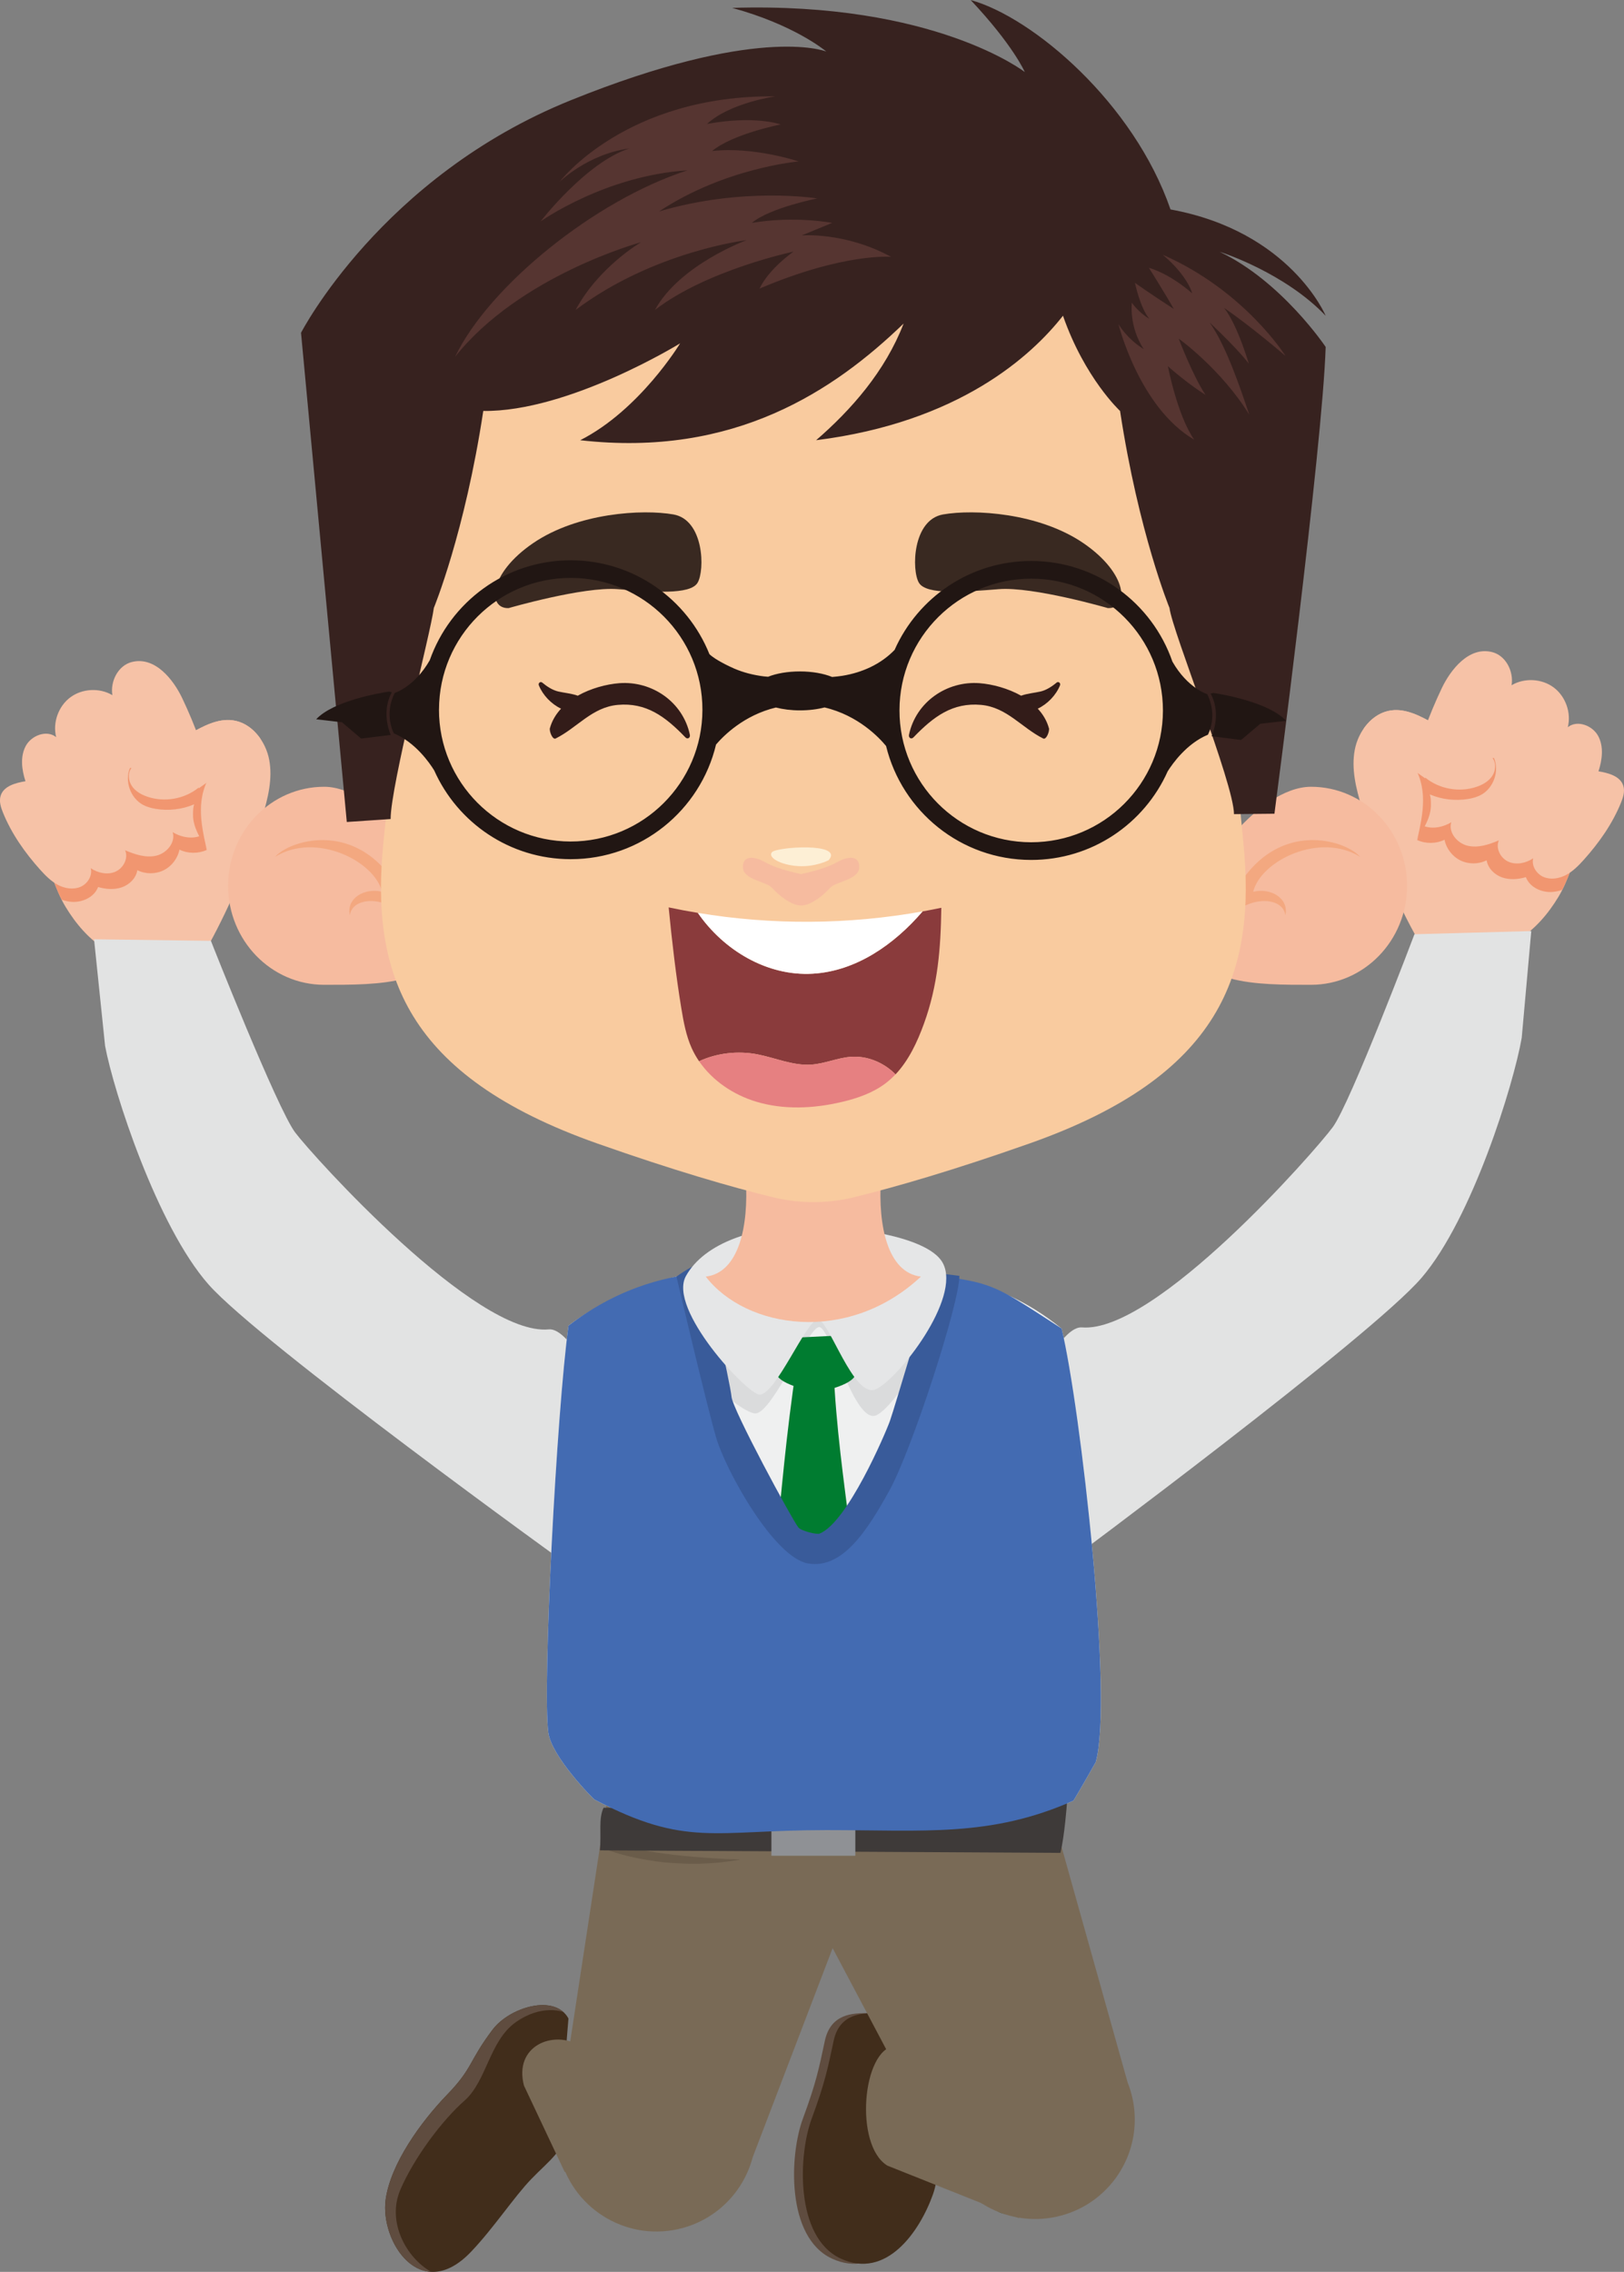 <?xml version="1.0" encoding="UTF-8"?>
<svg id="Layer_2" data-name="Layer 2" xmlns="http://www.w3.org/2000/svg" viewBox="0 0 452.04 632.1">
  <rect x="0" y="0" width="452.04" height="632.1" fill="#808080" stroke="none"/>
  <defs>
    <style>
      .cls-1 {
        fill: #f6bb9f;
      }

      .cls-1, .cls-2, .cls-3, .cls-4, .cls-5, .cls-6, .cls-7, .cls-8, .cls-9, .cls-10, .cls-11, .cls-12, .cls-13, .cls-14, .cls-15, .cls-16, .cls-17, .cls-18, .cls-19, .cls-20, .cls-21, .cls-22, .cls-23, .cls-24, .cls-25, .cls-26, .cls-27, .cls-28 {
        stroke-width: 0px;
      }

      .cls-2 {
        fill: #eff0f0;
      }

      .cls-3 {
        fill: #e2e3e3;
      }

      .cls-4 {
        fill: #412d1b;
      }

      .cls-4, .cls-8, .cls-12, .cls-22 {
        fill-rule: evenodd;
      }

      .cls-5 {
        fill: #395b9a;
      }

      .cls-6 {
        fill: #392921;
      }

      .cls-7 {
        fill: #436bb2;
      }

      .cls-8 {
        fill: #335028;
      }

      .cls-9 {
        fill: #6a5c4a;
      }

      .cls-10 {
        fill: #fdefd5;
      }

      .cls-11 {
        fill: #37221f;
      }

      .cls-12 {
        fill: #796a56;
      }

      .cls-13 {
        fill: #331c19;
      }

      .cls-14 {
        fill: #dadbdc;
      }

      .cls-15 {
        fill: #8f9195;
      }

      .cls-16 {
        fill: #007c30;
      }

      .cls-17 {
        fill: #563531;
      }

      .cls-18 {
        fill: #f9cb9f;
      }

      .cls-19 {
        fill: #3e3a39;
      }

      .cls-20 {
        fill: #f6c2a7;
      }

      .cls-21 {
        fill: #f3a880;
      }

      .cls-22 {
        fill: #5f4c3f;
      }

      .cls-23 {
        fill: #f19670;
      }

      .cls-24 {
        fill: #fff;
      }

      .cls-25 {
        fill: #e5e6e7;
      }

      .cls-26 {
        fill: #8a3b3c;
      }

      .cls-27 {
        fill: #211613;
      }

      .cls-28 {
        fill: #e68081;
      }
    </style>
  </defs>
  <g id="_Ï_h_1" data-name="¹Ï¼h_1">
    <path class="cls-20" d="M58.18,262.76c6.16-11.3,11.14-23.23,14.86-35.55,1.54-5.12,2.88-10.52,1.9-15.78-.98-5.26-4.88-10.33-10.18-11.02-4.12-.54-8.08,1.57-11.71,3.6-4.73,2.66-9.47,5.31-14.2,7.97-.83.47-1.69.96-2.27,1.72-1.06,1.41-.87,3.49.1,4.96.98,1.47,2.59,2.4,4.26,2.98,4.82,1.68,10.48.68,14.42-2.56-.79,2.41-1.2,4.95-1.21,7.49-14.26,2.14-28.73,5.29-42.47,9.67,2.07,5.13,3.68,11.26,6.53,16,2.85,4.74,6.54,9.08,11.25,11.99,3.8-1.23,6.92-.29,10.92-.18,6.16.16,11.67-.67,17.8-1.28Z"/>
    <path class="cls-23" d="M27.28,246.79c2.16.63,4.52.82,6.64.08,2.12-.74,3.95-2.54,4.31-4.76,2.25,1.13,5.02,1.14,7.28.04s3.95-3.3,4.44-5.76c2.35,1.14,5.21,1.17,7.59.09-4.88-9.68.84-23.7-2.37-29.48-6.12,3.32-12.92,6.82-19.04,10.14-.03.02-.06.03-.09.05.14.52.35,1.02.65,1.47.98,1.47,2.59,2.4,4.26,2.98,4.82,1.68,10.48.68,14.42-2.56-.79,2.41-1.2,4.95-1.21,7.49-14.26,2.14-28.73,5.29-42.47,9.67,1.8,4.46,3.25,9.68,5.48,14.08.85.3,1.74.51,2.65.59,3.04.26,6.4-1.25,7.48-4.11Z"/>
    <path class="cls-20" d="M36.66,184.2c-3.78.97-6.01,5.36-5.38,9.21-3.57-2.11-8.4-1.86-11.72.62-3.32,2.48-4.94,7.04-3.93,11.06-2.61-2.11-6.89-.49-8.47,2.47-1.58,2.96-1.11,6.61-.07,9.8-2.77.46-6.05,1.33-6.9,4.01-.5,1.55.03,3.24.65,4.75,2.4,5.89,6.12,11.16,10.37,15.89,1.45,1.61,3,3.18,4.91,4.19,1.91,1.01,4.26,1.4,6.25.56,1.99-.84,3.43-3.11,2.89-5.2,2,1.35,4.67,1.93,6.88.96,2.22-.97,3.65-3.74,2.68-5.95,2.75,1.16,5.77,2.18,8.68,1.5,2.91-.68,5.45-3.7,4.56-6.55,2.66,1.64,6.24,2.16,8.86.46,2.05-1.34,3.15-3.8,3.38-6.24.23-2.44-.3-4.87-.89-7.25-2.08-8.35-5-16.49-8.7-24.26-2.41-5.05-7.52-11.71-14.05-10.03Z"/>
    <path class="cls-23" d="M57.54,236.47c-1.73-3.21-3.89-6.3-3.81-9.95.02-1.07,0-1.71.31-2.73-3.35,1.42-7.11,1.86-10.7,1.26-1.23-.21-2.45-.54-3.55-1.13-3.5-1.89-5.16-6.6-3.61-10.27,1.53.16,2.93.66,4.46.92,5.08.87,13.56.52,18.68-.07-5.1,7.17-3.37,14.71-1.76,21.97Z"/>
    <path class="cls-20" d="M64.76,200.41c-4.12-.54-8.08,1.57-11.71,3.6-4.73,2.66-9.47,5.31-14.2,7.97-.83.47-1.69.96-2.27,1.72-1.06,1.41-.87,3.49.1,4.96.98,1.47,2.59,2.4,4.26,2.98,4.82,1.68,10.48.68,14.42-2.56-.03.1-.06.2-.09.29,6.03-4.22,11.8-8.83,17.26-13.78-1.85-2.72-4.54-4.76-7.77-5.18Z"/>
    <path class="cls-3" d="M152.78,369.87c-20.35,2-65.62-48.14-70.62-54.78-5-6.63-23.43-53.21-23.45-53.32h0l-32.53-.43,3.07,29.66c2.39,12.79,14.47,50.12,28.79,66.37,14.32,16.25,100.24,78.17,100.24,78.17,26.98-14.23,4.08-66.61-5.5-65.67Z"/>
    <path class="cls-20" d="M393.85,260c-6.16-11.3-11.14-23.23-14.86-35.55-1.54-5.12-2.88-10.52-1.9-15.78.98-5.26,4.88-10.33,10.18-11.02,4.12-.54,8.08,1.57,11.71,3.6,4.73,2.66,9.47,5.31,14.2,7.97.83.47,1.69.96,2.27,1.72,1.06,1.41.87,3.49-.1,4.96-.98,1.47-2.59,2.4-4.26,2.98-4.82,1.68-10.48.68-14.42-2.56.79,2.41,1.2,4.95,1.21,7.49,14.26,2.14,28.73,5.29,42.47,9.67-2.07,5.13-3.68,11.26-6.53,16-2.85,4.74-6.54,9.08-11.25,11.99-3.8-1.23-6.92-.29-10.92-.18-6.16.16-11.67-.67-17.8-1.28Z"/>
    <path class="cls-23" d="M424.75,244.04c-2.16.63-4.52.82-6.64.08-2.12-.74-3.95-2.54-4.31-4.76-2.25,1.13-5.02,1.14-7.28.04s-3.95-3.3-4.44-5.76c-2.35,1.14-5.21,1.17-7.59.09,4.88-9.68-.84-23.71,2.37-29.48,6.12,3.32,12.92,6.82,19.04,10.14.03.02.06.03.09.05-.14.52-.35,1.02-.65,1.47-.98,1.47-2.59,2.4-4.26,2.98-4.82,1.68-10.48.68-14.42-2.56.79,2.41,1.2,4.95,1.21,7.49,14.26,2.14,28.73,5.29,42.47,9.67-1.8,4.46-3.25,9.68-5.48,14.08-.85.3-1.74.51-2.65.59-3.04.26-6.4-1.25-7.48-4.11Z"/>
    <path class="cls-20" d="M415.37,181.44c3.78.97,6.01,5.36,5.38,9.21,3.57-2.11,8.4-1.86,11.72.62,3.32,2.48,4.94,7.04,3.93,11.06,2.61-2.11,6.89-.49,8.47,2.47,1.58,2.96,1.11,6.61.07,9.8,2.77.46,6.05,1.33,6.9,4.01.5,1.55-.03,3.24-.65,4.75-2.4,5.89-6.12,11.16-10.37,15.89-1.45,1.61-3,3.18-4.91,4.19-1.91,1.01-4.26,1.4-6.25.56-1.99-.84-3.43-3.11-2.89-5.2-2,1.35-4.67,1.93-6.88.96-2.22-.97-3.65-3.74-2.68-5.95-2.75,1.17-5.77,2.18-8.68,1.5-2.91-.68-5.45-3.7-4.56-6.55-2.66,1.64-6.24,2.16-8.86.46-2.05-1.34-3.15-3.8-3.38-6.24-.23-2.44.3-4.87.89-7.25,2.08-8.35,5-16.49,8.7-24.26,2.41-5.05,7.52-11.71,14.05-10.03Z"/>
    <path class="cls-23" d="M394.49,233.71c1.73-3.21,3.89-6.3,3.81-9.95-.02-1.07,0-1.71-.31-2.73,3.35,1.42,7.11,1.86,10.7,1.26,1.23-.21,2.45-.54,3.55-1.13,3.5-1.89,5.16-6.6,3.61-10.27-1.53.16-2.93.66-4.46.92-5.08.87-13.56.52-18.68-.07,5.1,7.17,3.37,14.71,1.76,21.97Z"/>
    <path class="cls-20" d="M387.28,197.65c4.12-.54,8.08,1.57,11.71,3.6,4.73,2.66,9.47,5.31,14.2,7.97.83.47,1.69.96,2.27,1.72,1.06,1.41.87,3.49-.1,4.96-.98,1.47-2.59,2.4-4.26,2.98-4.82,1.68-10.48.68-14.42-2.56.03.1.06.2.09.29-6.04-4.22-11.8-8.83-17.26-13.78,1.85-2.72,4.54-4.76,7.77-5.18Z"/>
    <path class="cls-3" d="M301.14,369.32c20.37,1.72,64.95-49.05,69.86-55.75,4.91-6.7,22.69-53.53,22.71-53.64h0l32.52-.88-2.66,29.7c-2.21,12.82-13.77,50.32-27.87,66.76-14.1,16.45-99.15,79.55-99.15,79.55-27.17-13.86-5.01-66.55,4.59-65.74Z"/>
    <g>
      <path class="cls-4" d="M158.23,561.6c-3.78-6.97-16.4-3.15-21.13,3.12-6.73,8.92-5.37,10.55-12.63,18.06-7.27,7.51-15.71,19.18-17.11,29.11-1.65,11.76,9.76,29.32,23.77,14.6,6.37-6.69,11.94-15.24,16.78-20.25,4.84-5.01,9.86-8.52,8.91-13.1-.95-4.58,1.41-31.53,1.41-31.53Z"/>
      <path class="cls-22" d="M156.8,559.79c-4.87-4.35-15.46-.69-19.7,4.94-6.73,8.92-5.37,10.55-12.63,18.06-7.27,7.51-15.71,19.18-17.11,29.11-1.18,8.41,4.32,19.78,12.67,20.2-6.97-3.94-12.44-13.94-8.58-22.89,3.86-8.95,11.66-19.32,17.86-24.77,6.19-5.45,6.92-16.64,14.26-21.81,7.21-5.08,13.03-2.91,13.24-2.83Z"/>
    </g>
    <g>
      <path class="cls-22" d="M248.04,560.11h-6.67c-3.87,0-10.15.08-11.78,7.72-1.63,7.64-2.4,11.62-6.12,21.67-3.72,10.05-4.68,32.89,8.03,38.87,12.71,5.98,22.03-7.4,25.75-17.87,3.72-10.46-2.63-23.58-2.94-27.57-.31-3.99,2.94-22.59-6.28-22.83Z"/>
      <path class="cls-4" d="M250.48,560.11h-6.67c-3.87,0-10.15.08-11.77,7.72-1.63,7.64-2.4,11.62-6.12,21.67-3.72,10.05-4.68,32.89,8.03,38.87,12.71,5.98,22.03-7.4,25.75-17.87,3.72-10.46-2.63-23.58-2.94-27.57-.31-3.99,2.94-22.59-6.28-22.83Z"/>
      <path class="cls-12" d="M246.91,602.5l36.67,14.63.08-1.63.05.02h0c.44.21.89.35,1.35.42,6.08.96,11.32-10.63,11.7-25.89.38-15.26-4.23-28.41-10.31-29.37-.46-.07-.91-.07-1.36,0h-.04s0,0,0,0l-36.03,8.52c-9.05,1.16-11.24,27.62-2.09,33.29Z"/>
      <path class="cls-8" d="M280.93,560.68c-6.08-.96-11.32,10.63-11.7,25.89-.38,15.26,4.23,28.41,10.31,29.37,6.08.96,11.32-10.63,11.7-25.89.38-15.26-4.23-28.41-10.31-29.37Z"/>
      <path class="cls-12" d="M157.18,604.29l-11.33-24.01c-2.9-11.04,8.1-15.63,15.77-11.07,1.04.62,1.94,1.39,2.67,2.24,2.79,3.25-.62,30.68-.62,30.68l-6.49,2.16Z"/>
      <path class="cls-12" d="M277.5,476.25c-16.14-12.7-39.52-9.92-52.23,6.22-9.39,11.93-10.32,27.82-3.64,40.43h0l40.82,77.05c1.74,4.38,4.63,8.38,8.6,11.51,12.01,9.46,29.42,7.38,38.88-4.63,6.35-8.07,7.5-18.56,3.94-27.45l-23.55-83.94h0c-2.05-7.34-6.37-14.12-12.81-19.2Z"/>
      <path class="cls-12" d="M241.8,495.73c-5.38-19.82-25.82-31.53-45.64-26.14-14.66,3.98-24.87,16.19-27.03,30.29h0l-13.17,86.19c-1.21,4.56-1.28,9.49.04,14.37,4.01,14.76,19.22,23.47,33.98,19.46,9.91-2.69,17.09-10.43,19.53-19.69l31.14-81.43h0c2.73-7.12,3.31-15.13,1.16-23.05Z"/>
    </g>
    <path class="cls-9" d="M167.08,513.84c.81.38,1.78.81,2.91,1.19,3.61,1.24,8.83,2.44,14.69,3.11,5.92.57,11.25.48,15.12.1,1.88-.19,3.44-.38,4.52-.57,1.02-.14,1.61-.24,1.61-.29s-.59-.05-1.67-.1c-1.08,0-2.64-.05-4.52-.19-3.82-.24-8.99-.57-14.69-1.34-5.65-.76-10.71-1.82-14.42-2.53-1.35-.24-2.48-.43-3.44-.57,0,.38-.05.81-.11,1.19Z"/>
    <path class="cls-1" d="M235.15,297.63c-11.16,5.42-26.49,1.21-28.35,0,10.84,8.41,18.81,7.2,28.35,0Z"/>
    <g>
      <path class="cls-2" d="M152.64,482.1c.9,6.66,12.42,18.37,12.88,18.61,25.53,13.35,33.13,8.47,64.5,8.47,27.18,0,45.75,2.04,68.76-8.18.13-.06,6.18-10.59,6.22-10.73,4.96-17.66-4.23-98.76-9.5-120.63-19.82-15.99-36.87-14.4-50.98-16.34-22.39-.47-28.85-2.19-41.41-.9-7.96.82-29.68,4.74-44.87,16.43-3.3,23.98-7.32,100.66-5.61,113.27Z"/>
      <path class="cls-19" d="M167,514.82c.4-5-.43-8.76,1-11.85l128.98-1.19s-.64,8.94-1.81,13.74l-128.17-.7Z"/>
      <rect class="cls-15" x="214.72" y="501" width="23.36" height="15.32"/>
      <path class="cls-14" d="M262.5,353.8c-7.42-5.01-15.22-5.71-34.18-7.36-15.41-1.34-33.49,3.19-38.95,11.08-4.34,20.13,17.62,36.14,21.02,35.74,4.92-.58,14.57-24.16,17.66-24.03,3.1.13,9.63,26.81,15.73,24.59,6.1-2.23,25.91-34.71,18.72-40.02Z"/>
      <path class="cls-16" d="M231.96,380.13c-3.11,1.53-6.74,1.48-10.19-.67-6.19,40.99-4.74,63.83-13.19,86.92,4.7,6.32,14.23,19.1,14.23,19.1,0,0,10.38-11.33,15.91-17.8,2.05-28.04-5.3-53.5-6.75-87.54Z"/>
      <path class="cls-16" d="M216.45,382.92c1.92,2.8,10.97,4.45,10.97,4.45,0,0,8.46-1.48,10.38-4.28,1.4-2.04-.67-11.68-.67-11.68l-20.68,1s-1.4,8.47,0,10.51Z"/>
      <path class="cls-7" d="M152.64,482.1c.9,6.66,12.42,18.37,12.88,18.61,25.53,13.35,33.13,8.47,64.5,8.47,27.18,0,45.75,2.04,68.76-8.18.13-.06,6.18-10.59,6.22-10.73,4.96-17.66-4.23-98.76-9.5-120.63-17.75-11.51-18.8-12.55-32.9-14.49-4.94-.1-16.2,72.81-35.55,72.81-20.8,0-31.47-73.83-31.47-73.83-7.96.82-22.15,3.03-37.34,14.71-3.3,23.98-7.32,100.66-5.61,113.27Z"/>
      <path class="cls-5" d="M267.03,354.98l-6.87-.86s-11.17,37.65-12.45,41.23c-1.29,3.58-11.88,28.35-19.61,31.35-.78.3-5.05-.73-5.87-1.72-1.61-1.93-18.32-32.78-18.61-36.36-.29-3.58-7.52-35.82-8.59-36.69-1.07-.88-6.74,3.25-6.74,3.25,0,0,8.32,35.45,11.04,44.76,2.72,9.31,16.18,33.5,25.63,35.07,9.45,1.57,16.32-8.88,22.62-20.33,6.3-11.45,19.47-51.97,19.47-59.7Z"/>
      <path class="cls-25" d="M262.43,351.4c-3.49-6.47-20.49-9.8-35.88-10.18-16.22-.4-30.54,4.57-35.64,13.84-5.05,9.2,16.94,32.68,20.45,32.95,4.47.34,13.18-20.92,16.29-20.88,3.11.04,9.95,22.15,16.12,19.41,6.17-2.74,23.93-25.35,18.66-35.13Z"/>
      <path class="cls-1" d="M196.45,355.19c9.32-1.12,11.95-14.22,11.14-27.16h37.61c-.81,12.94,1.82,26.04,11.14,27.16-20.36,19.01-48.69,14.54-59.89,0Z"/>
    </g>
    <g>
      <path class="cls-1" d="M330.89,259.01c0,15.21,19.26,14.99,34.03,14.99s26.74-12.33,26.74-27.55-11.97-27.55-26.74-27.55-34.03,24.89-34.03,40.11Z"/>
      <path class="cls-21" d="M378.59,238.4c-4.71-5.47-29.93-12.76-39.5,21.42,5.01-10.94,17.93-11.24,18.69-5.17,1.06-4.71-4.1-7.75-8.96-6.53,2.13-8.66,18.53-16.71,29.78-9.72Z"/>
    </g>
    <g>
      <path class="cls-1" d="M124.27,259.01c0,15.21-19.26,14.99-34.03,14.99s-26.74-12.33-26.74-27.55,11.97-27.55,26.74-27.55,34.03,24.89,34.03,40.11Z"/>
      <path class="cls-21" d="M76.57,238.4c4.71-5.47,29.93-12.76,39.5,21.42-5.01-10.94-17.93-11.24-18.69-5.17-1.06-4.71,4.1-7.75,8.96-6.53-2.13-8.66-18.53-16.71-29.78-9.72Z"/>
    </g>
    <path class="cls-18" d="M184.51,50.78c-20.66,4.86-60.77,38.28-65.02,76.57-4.25,38.28-9.12,70.49-12.76,106.95-3.65,36.46,6.08,65.02,59.55,83.86,21.31,7.51,37.31,12.12,48.85,14.95,2.74.67,5.52,1.08,8.34,1.26h0c4.75.29,9.52-.11,14.14-1.24,11.55-2.83,27.57-7.45,48.92-14.97,53.48-18.84,63.2-47.4,59.55-83.86-3.65-36.46-4.39-69.35-12.76-106.95-9.52-42.74-44.36-71.71-65.02-76.57h-83.79Z"/>
    <g>
      <path class="cls-1" d="M213.01,239.91c3.62,2.05,9.97,3.28,9.97,3.28,0,0,6.34-1.23,9.97-3.28,3.62-2.05,6.49-1.64,6.19,1.64-.3,3.28-6.47,3.69-8.07,5.47-1.6,1.78-5.22,4.92-8.09,4.92s-6.49-3.14-8.09-4.92c-1.6-1.78-7.77-2.19-8.07-5.47-.3-3.28,2.57-3.69,6.19-1.64Z"/>
      <path class="cls-10" d="M230.71,239.28c-.1.12-3.85,2-8.61,1.69-4.76-.31-8.44-2.36-7.25-3.85,1.19-1.49,20.05-2.82,15.86,2.15Z"/>
    </g>
    <path class="cls-6" d="M308.34,169.18s-20.73-6.01-30.3-5.26c-9.57.75-20.19,1.69-22.26-1.78-2.07-3.48-1.81-17.51,6.73-19.01,8.54-1.5,26.67-.5,39.1,8.02,12.43,8.52,12.69,18.29,6.73,18.04Z"/>
    <path class="cls-6" d="M141.61,169.18s20.73-6.01,30.3-5.26c9.57.75,20.19,1.69,22.26-1.78,2.07-3.48,1.81-17.51-6.73-19.01-8.54-1.5-26.67-.5-39.1,8.02-12.43,8.52-12.69,18.29-6.73,18.04Z"/>
    <g>
      <path class="cls-26" d="M236.72,294.04c-3.69.31-7.19,1.91-10.89,2.16-5.11.35-10.01-1.89-15.04-2.86-5.41-1.03-11.25-.38-16.2,1.93-.79-1.16-1.49-2.39-2.07-3.68-1.55-3.46-2.24-7.24-2.86-10.98-1.48-8.87-2.67-19.2-3.54-28.15,2.7.57,5.41,1.08,8.13,1.53,7.22,10.46,19.33,17.65,31.95,16.92,12.05-.69,22.66-8.06,30.61-17.33,1.74-.31,3.48-.65,5.21-1.01-.17,11.37-.96,21.56-4.84,32.25-1.85,5.09-4.23,10.2-7.91,14.1-3.25-3.3-7.91-5.26-12.54-4.87Z"/>
      <path class="cls-24" d="M226.19,270.91c-12.62.73-24.73-6.46-31.95-16.92,20.67,3.43,41.93,3.3,62.56-.41-7.95,9.26-18.56,16.64-30.61,17.33Z"/>
      <path class="cls-28" d="M210.79,293.35c5.04.96,9.93,3.21,15.04,2.86,3.7-.25,7.2-1.86,10.89-2.16,4.63-.39,9.29,1.58,12.54,4.87-.84.88-1.74,1.7-2.71,2.45-3.56,2.71-7.9,4.21-12.25,5.23-7.82,1.84-16.12,2.24-23.81-.08-6.33-1.91-12.19-5.83-15.89-11.25,4.95-2.31,10.79-2.96,16.2-1.93Z"/>
    </g>
    <path class="cls-13" d="M153.06,202.62c.57-2.08,1.67-3.9,3.11-5.45-2.7-1.28-5.05-3.71-6.18-6.48-.26-.64.44-1.2.95-.77,1.29,1.09,2.9,2.12,4.48,2.48,1.75.39,3.5.53,5.2,1.09.07.03.12.07.16.09,3.7-2.08,8.01-3.22,11.61-3.5,9.17-.68,17.71,5.28,19.63,14.33.19.88-.63,1.39-1.25.74-5.6-5.82-10.92-9.74-18.81-9.03-7.18.65-11.29,6.36-17.29,9.35-.88.44-1.81-2.01-1.61-2.85Z"/>
    <path class="cls-13" d="M291.97,202.62c-.57-2.08-1.67-3.9-3.11-5.45,2.7-1.28,5.06-3.71,6.19-6.48.26-.64-.44-1.2-.95-.77-1.29,1.09-2.9,2.12-4.48,2.48-1.75.39-3.5.53-5.2,1.09-.07.03-.12.07-.16.09-3.7-2.08-8.01-3.22-11.61-3.5-9.17-.68-17.71,5.28-19.63,14.33-.19.88.63,1.39,1.25.74,5.6-5.82,10.92-9.74,18.81-9.03,7.18.65,11.29,6.36,17.29,9.35.88.44,1.81-2.01,1.61-2.85Z"/>
    <g>
      <g>
        <path class="cls-11" d="M83.79,92.61l12.74,136.09,12.2-.82c0-9.26,11.14-51.69,12.03-58.74,0,0,8.62-20.86,13.76-54.8,23.81.29,54.79-18.81,54.79-18.81,0,0-11.19,18.52-27.81,26.95,43,4.9,70.8-13.91,90.02-32.46-5.14,13.33-14.62,24.03-24.35,32.46,39.82-5,59.99-23.52,68.71-34.64,6.06,17.4,15.89,26.5,15.89,26.5,5.17,33.94,13.76,54.8,13.76,54.8.79,6.57,17.92,48.84,17.95,57.37l11.26-.11s13.41-102.05,14.26-129.87c0,0-12.18-18.23-29.49-26.47,1.05.32,18.23,5.99,29.49,17.79,0,0-9.8-23.49-43.19-29.58-10.18-29.55-38.24-53.45-55.62-58.26,11.89,12.63,15.06,20.03,15.06,20.03,0,0-25.11-19.58-81.46-17.85,16.93,4.61,25.56,11.6,26.22,12.15-.95-.35-19.66-7.21-71.06,13.52-52.82,21.28-75.18,64.77-75.18,64.77Z"/>
        <path class="cls-17" d="M357.8,99s-11.33-18.11-34.13-28.11c7.03,5.94,8.17,10.72,8.17,10.72,0,0-5.74-5.22-12.04-7.1,0,0,4.39,6.96,6.92,11.45-6.49-4.2-10.8-7.25-10.8-7.25,0,0,1.43,6.96,4.01,10-3.15-1.88-4.88-4.49-4.88-4.49,0,0-.86,6.56,3.3,12.92-4.88-3.06-7.03-6.98-7.03-6.98,0,0,5.74,23.19,21.08,32.17-4.73-6.81-7.31-20.43-7.31-20.43,0,0,5.16,4.64,10.47,7.97-3.58-5.36-7.46-15.65-7.46-15.65,0,0,11.76,8.41,19.64,21.16-2.72-8.12-6.6-19.42-11.04-25.65,8.46,7.97,10.9,11.45,10.9,11.45,0,0-3.15-10.87-6.88-15.51,7.46,5.07,17.06,13.33,17.06,13.33Z"/>
        <path class="cls-17" d="M247.97,71.46s-13.05-1.16-36.56,8.84c2.72-5.65,9.46-10.29,9.46-10.29,0,0-24.09,5.07-38.57,16.23,6.88-12.61,25.52-19.42,25.52-19.42,0,0-25.81,3.04-47.6,19.42,6.45-12.03,18.21-18.84,18.21-18.84,0,0-33.7,9.13-51.76,31.88,9.46-19.71,39-43.62,64.67-51.88-22.94,1.45-40.86,14.2-40.86,14.2,0,0,12.62-16.38,24.66-20.29-11.61,1.59-19.36,9.27-19.36,9.27,0,0,18.35-24.2,60.08-23.77,0,0-12.62,1.74-19.07,7.68,13.48-2.46,20.5.14,20.5.14,0,0-13.33,2.61-19.07,7.39,11.61-1.3,24.09,2.9,24.09,2.9,0,0-20.5,1.74-38.86,13.91,23.52-6.96,44.02-3.62,44.02-3.62,0,0-13.19,2.61-18.21,6.81,12.04-2.03,22.37,0,22.37,0l-8.47,3.48s12.06-1.01,24.82,5.94Z"/>
      </g>
      <path class="cls-27" d="M109.65,204.05c5.96,2.49,9.9,8.18,11.21,10.3,6.47,14.53,21.01,24.67,37.94,24.7,19.66.03,36.14-13.58,40.51-31.9,2.09-2.45,7.75-8.16,16.66-10.3,1.95.5,4.23.8,6.67.8,2.53,0,4.88-.3,6.87-.82,9.44,2.22,15.28,8.48,17.13,10.73,4.44,18.17,20.8,31.67,40.33,31.7,16.96.03,31.56-10.1,38.05-24.65,1.36-2.16,5.29-7.74,11.2-10.19,0,0,2.88-5.13-.19-11.29,0,0-5.46-1.65-9.69-9.05-5.62-16.27-21.06-27.97-39.24-28-16.99-.03-31.61,10.14-38.09,24.74-3.86,4.01-9.08,6.32-14.52,7.2-.95.15-1.91.25-2.87.33-2.32-.95-5.48-1.54-8.96-1.54-3.44,0-6.56.56-8.87,1.48-.38-.04-.76-.06-1.14-.1-2.86-.35-5.69-1.05-8.34-2.2-1.18-.52-5.07-2.31-6.84-3.98-6.13-15.28-21.06-26.09-38.54-26.12-18.16-.03-33.61,11.59-39.31,27.81-4.26,7.44-9.75,9.09-9.75,9.09-3.09,6.16-.22,11.29-.22,11.29ZM250.37,197.61c.03-20.25,16.47-36.64,36.72-36.61,20.25.03,36.64,16.48,36.61,36.73s-16.47,36.64-36.72,36.61c-20.25-.03-36.64-16.48-36.61-36.73ZM122.2,197.4c.03-20.25,16.47-36.64,36.72-36.61,20.25.03,36.64,16.48,36.6,36.73s-16.47,36.64-36.72,36.61c-20.25-.03-36.64-16.48-36.61-36.73ZM337.24,204.84l8.22,1.04,5.35-4.51,7.19-.81c-4.78-5.17-17.66-7.37-20.26-7.77-.25.09-.5.15-.76.15.09.2.18.38.29.61,2.66,5.55-.02,11.3-.02,11.3ZM88.01,200.12l7.19.84,5.33,4.53,8.22-1.01s-2.66-5.76.02-11.3c.11-.23.2-.41.29-.61-.26,0-.51-.06-.76-.15-2.6.39-15.49,2.55-20.29,7.7Z"/>
    </g>
  </g>
</svg>